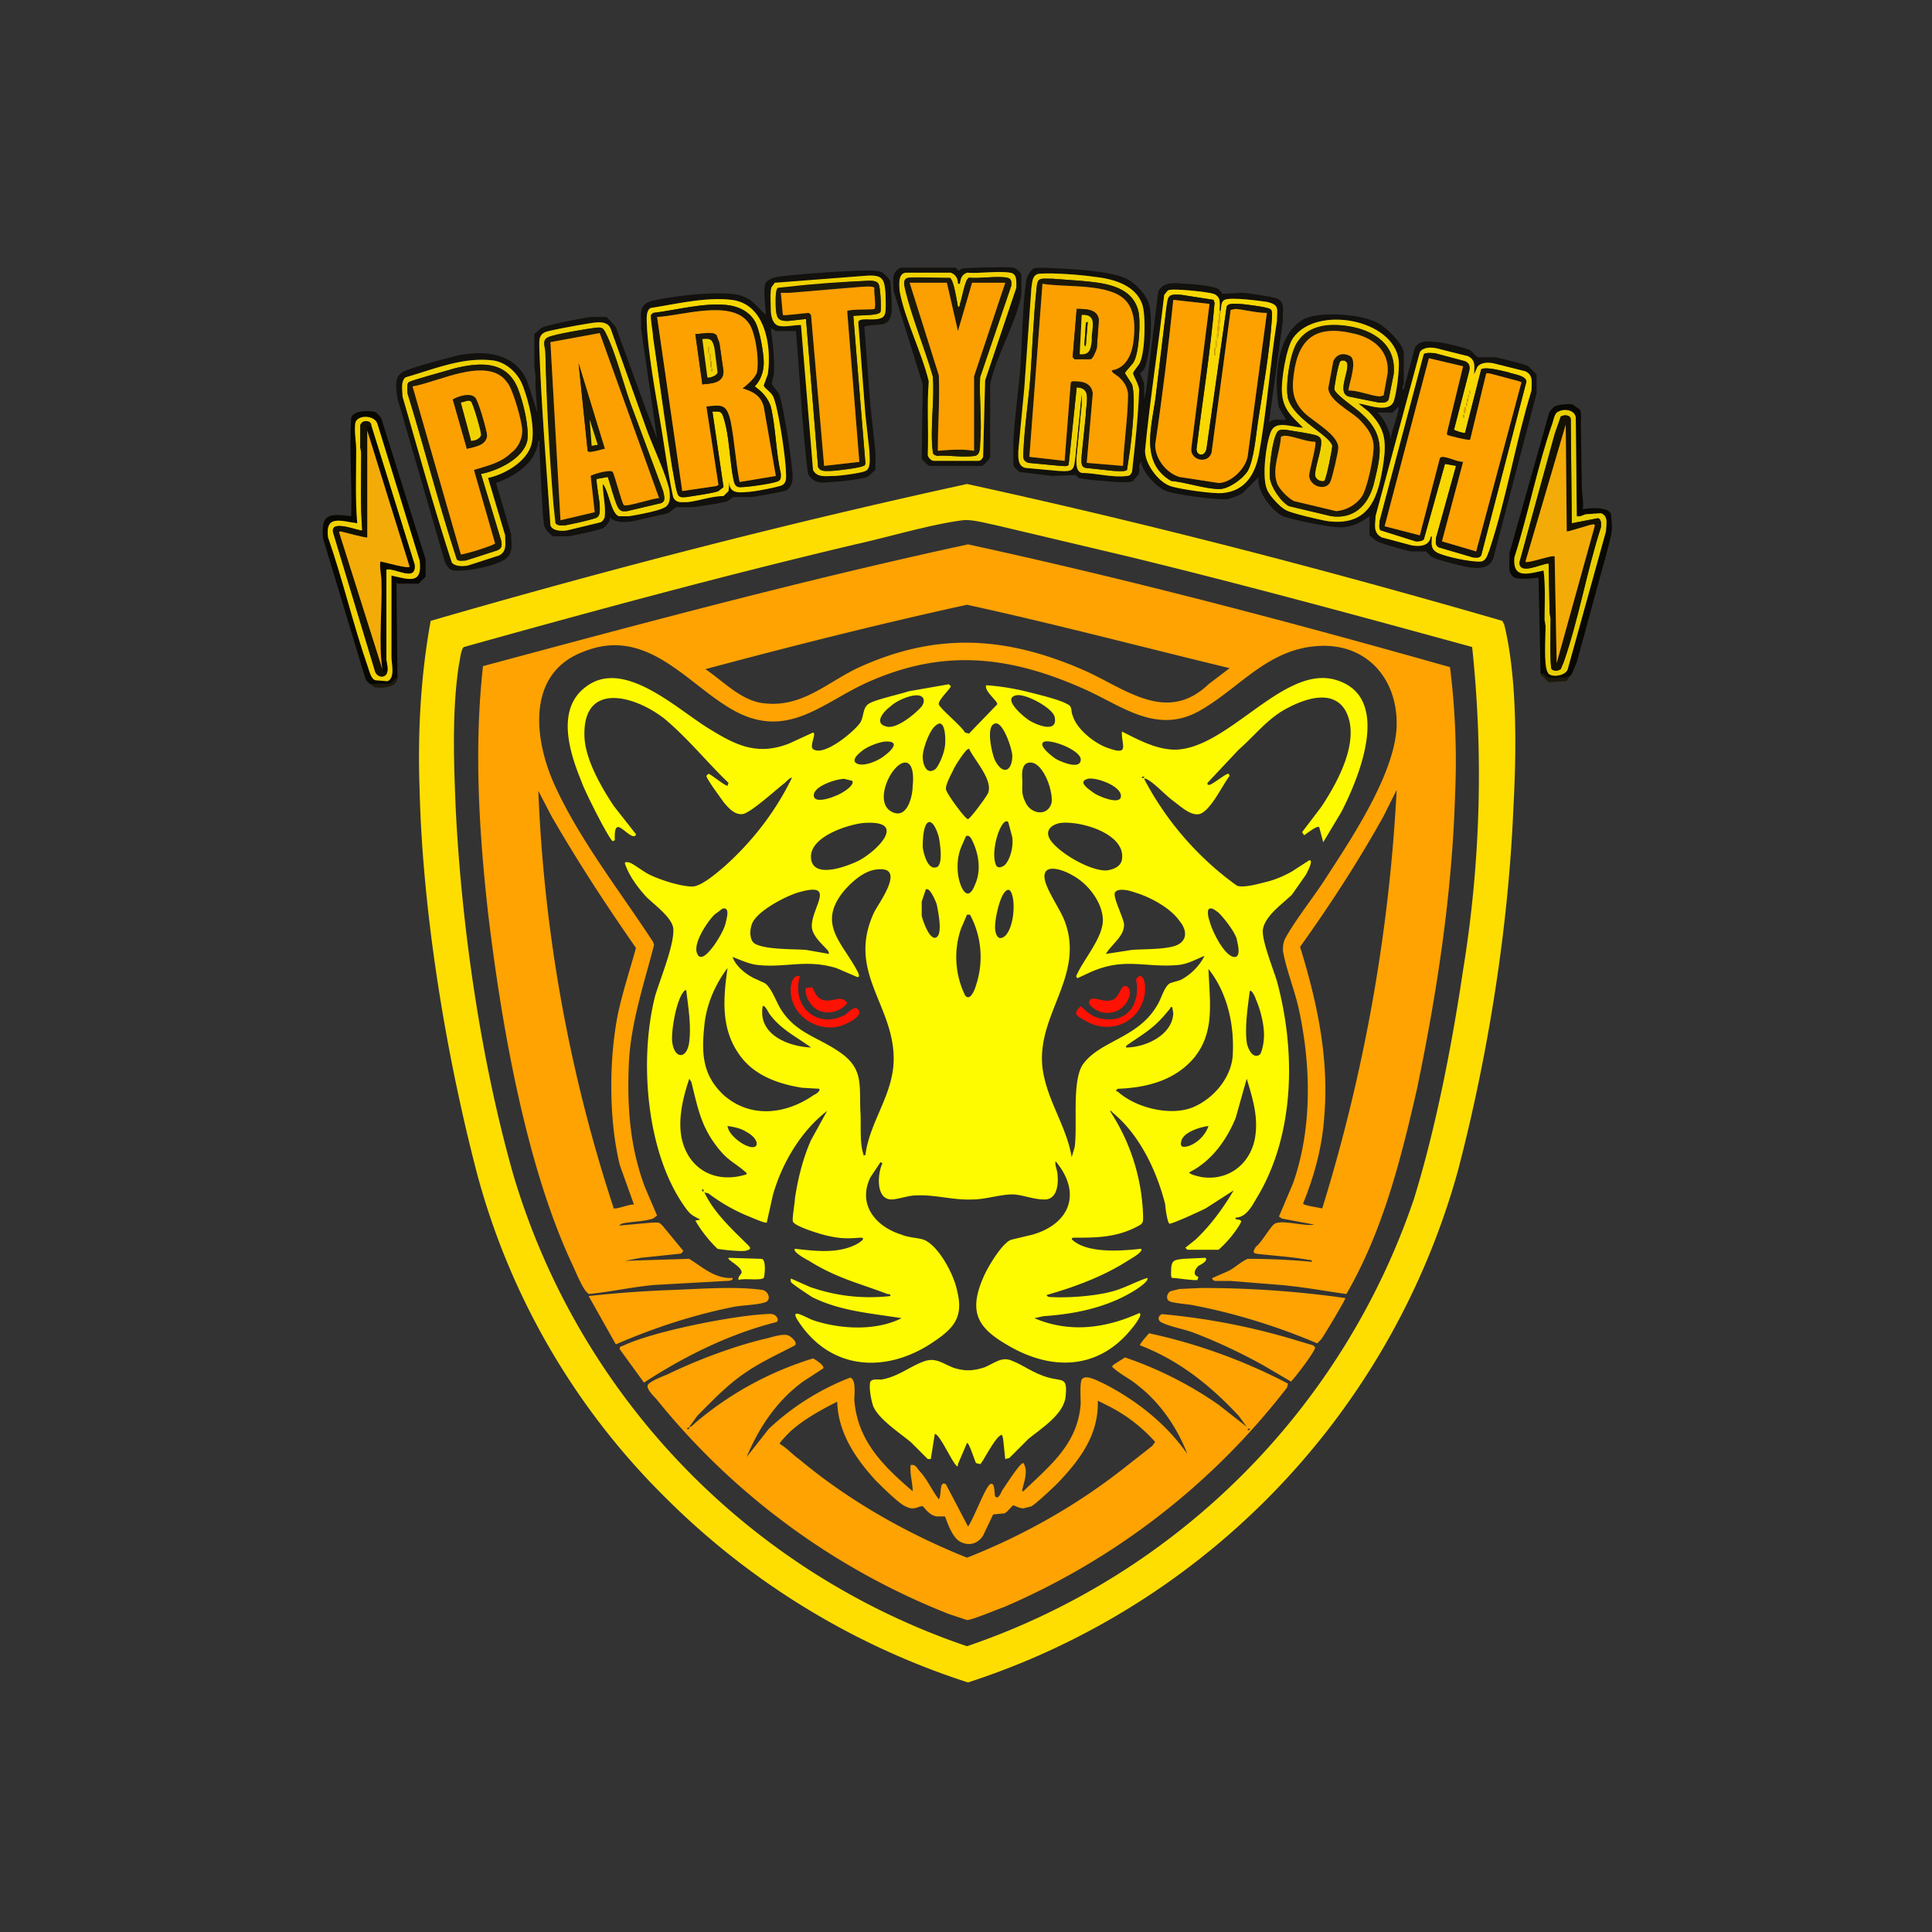 <svg id="Laag_1" data-name="Laag 1" xmlns="http://www.w3.org/2000/svg" viewBox="0 0 1920 1920"><rect x="0" y="0" width="1920" height="1920" fill="#333333" stroke="none"/><defs><style>.cls-1{fill:#fea301}.cls-1,.cls-10,.cls-11,.cls-12,.cls-14,.cls-16,.cls-2,.cls-3,.cls-4,.cls-5,.cls-6,.cls-7,.cls-8,.cls-9{stroke-width:0}.cls-2{fill:#fda100}.cls-3{fill:#080701}.cls-4{fill:#f3ac07}.cls-5{fill:#fe1203}.cls-6{fill:#16140b}.cls-7{fill:#1c190b}.cls-8{fill:#f1d201}.cls-9{fill:#f8d800}.cls-10{fill:#12110d}.cls-11{fill:#e8ce00}.cls-12{fill:#fba000}.cls-14{fill:#fefb00}.cls-16{fill:#fca000}</style></defs><path d="M661 1488a711 711 0 0 1-187-322c-31-119-54-259-57-381-2-57 1-113 11-168 176-51 354-97 533-136 179 39 356 85 532 136l2 4c13 54 12 126 9 182-5 119-25 245-55 360a743 743 0 0 1-487 509 751 751 0 0 1-301-184Zm296-971c-32 4-75 17-107 24-131 31-260 66-389 102-3 2-4 14-5 18-7 46-5 98-3 145 6 117 25 248 57 361a707 707 0 0 0 451 469 711 711 0 0 0 444-444c22-71 38-154 49-228a1205 1205 0 0 0 9-321c-113-31-227-62-342-90l-131-31c-10-2-24-6-33-5Z" style="fill:#fede01;stroke-width:0"/><path class="cls-10" d="m1137 397 2-9 12-98c4-10 17-9 25-8 8 0 26 2 32 4 4 1 6 5 7 6l19-1c5 0 32 4 36 6 8 5 4 13 5 21l-14 102c5-5 11-2 17-3l-7-12c-5-26-3-73 25-88 17-8 59-5 75 5 7 4 24 20 24 29v31s-3 5 0 5l11-41c4-8 14-7 22-6 6 0 29 6 33 8 3 2 5 6 8 7h17c5 1 30 7 33 9l8 8v19l-43 164c-4 10-13 10-23 9-6-1-31-7-37-10-3-1-5-5-7-6h-15c-5-1-31-8-35-11l-6-5v-19c-8 6-16 10-26 11s-49-7-60-11c-11-5-27-26-24-39l-15 15c-3 3-12 6-16 7-10 1-50-4-61-8-9-3-25-20-25-30l-2 5c0 3 1 6-1 9l-5 6c-3 2-14 1-18 1-9-1-28-2-36-4l-3-3-23 1-33-4c-2-2-5-4-6-7v-21c1-24 5-51 7-76 2-28 2-60 6-87 1-4 4-9 7-11s25 0 30 0c16 1 53 3 66 12 9 6 19 17 20 29 2 15 0 46-6 59l-4 4 4 10v16Zm-68 55h1c0 5-2 16 5 18 14 0 31 5 45 3 3 0 4-2 5-4 3-27 6-54 7-80 1-5-6-16-6-18s6-8 7-11c5-11 6-47 2-58-7-19-29-25-48-27-14-2-40-4-54-3-7 1-7 7-8 14l-7 99-6 63c0 6-1 15 7 17l33 3c16 1 15-1 17-16Zm144-143h-1c0-6 2-14-6-17-6-2-36-5-43-4-3 0-4 3-6 5-6 52-14 103-19 154-1 13 13 32 25 36 8 3 43 8 52 7 22-2 32-18 36-38 8-44 11-89 18-133 0-12 3-16-10-19-7-1-36-5-42-2-4 2-3 7-4 11Zm137 92c9 1 30 10 35-2 3-8 6-33 5-41-5-41-82-55-105-22-7 10-12 43-11 54 1 17 10 24 21 35-10 0-27-9-32 4s-9 45-4 57c2 6 13 18 19 21 5 3 35 10 42 11 42 5 50-25 55-59 3-22 1-34-15-50l-10-8Zm115-29c0-7 2-14-6-18l-32-8c-5-1-13-1-16 4l-44 163c0 8-3 16 6 21l30 8c6 1 14 1 17-4 2-2 1-5 3-5 0 6-2 12 5 16s35 10 44 9c5-1 6-6 8-11 17-51 26-107 42-159 0-7 2-15-6-19l-32-8c-5-1-13-1-16 4l-3 7Zm-81 38h-15c7 7 12 17 13 27 1-10 7-22 8-32v-1l-6 6Zm-613-81-5-3c2 15 4 31 3 46l-2 9c0 2 5 7 7 10 4 9 12 61 13 74 1 8 2 17-5 22-4 2-29 6-35 7h-18l-6 4c-5 2-27 5-34 6h-17l-8 6-35 8c-7 1-18 2-23-4 1 4-4 9-7 11-4 2-28 7-34 8h-15c-3-1-8-7-9-10-2-10-2-26-3-37l-2-44c0-2 1-4-1-4-2 22-23 35-42 42l15 51c0 10 3 20-8 26s-36 11-48 10c-5 0-8-4-10-9l-47-162c-1-10-4-21 5-26 5-4 48-15 56-17 27-5 56-2 68 26l10 31-2-29c1-7-1-14-1-20v-29l7-6c4-3 42-10 49-11h16l9 10 30 82 11 29-16-110c1-12-4-23 11-27 21-5 65-10 86-6 6 2 11 4 15 8l12 12c0-7-3-26 0-32 3-4 8-5 12-6 25-3 56-5 80-6 6 0 20-1 24 2 2 1 7 6 8 9l1 17c0 9 2 22-8 25-3 1-19 1-19 3l6 78 5 46v18l-8 7c-5 2-29 5-36 5-9 1-17 2-23-8-6-47-8-95-12-142h-21Zm25-6 12 144c4 8 13 6 20 6 6 0 29-3 32-5 6-2 4-14 4-20l-4-36-7-91c0-2 0-2 2-3 5-2 21 2 24-5 2-3 1-17 1-21-1-15-3-19-19-18l-91 8-3 3c-2 3-1 18-1 22 0 5 1 16 9 17s14-1 21-1Zm-71 155c-1 11 7 12 16 11 7 0 27-4 34-6 8-2 6-10 6-16a504 504 0 0 0-14-75c-2-3-8-7-8-9l4-11c4-27-2-70-36-74-26-3-54 4-80 8-6 2-4 15-4 20 2 31 9 68 14 98 4 24 7 47 12 70 3 6 7 5 14 5 11-1 24-6 36-6l5-5 1-10Zm-126 3c6 6 8 29 16 32h10c7-1 28-5 34-8 8-3 7-12 6-19-4-17-17-44-23-61l-35-98c-3-8-12-7-19-6s-41 7-46 9c-7 3-6 9-6 16 2 58 7 117 11 176 2 6 12 6 17 5l33-8c2-1 4-4 4-6 1-11-2-22-2-32Zm-114-6c18-4 42-18 44-38 2-16-4-40-10-55-5-12-17-23-31-24-29-3-57 9-85 17-5 4-3 13-3 19 16 55 31 110 49 165 3 4 11 4 16 3l31-10c8-4 6-12 6-20l-17-57Z"/><path class="cls-3" d="m1532 671-1-2-2-95c-5 1-19 2-24 0-8-5-4-15-5-24l39-138c0-2 4-7 6-8 3-2 15-3 18-2l7 5c2 3 1 11 1 14l1 63c0 7 2 15 1 22 6-1 25-3 28 5l1 12c0 8-4 21-6 29l-29 106-5 12-2 2-1 1c-5 1-17 2-21 0-1 0-6-7-6-2Zm35-158-1-98c-1-8-12-9-17-6-4 1-5 8-6 11-15 43-24 90-38 134-2 22 14 16 29 13 2 16 1 32 1 49l1 6c0 10-2 39 2 46 2 6 18 4 20-3l38-137c0-6 3-15-5-18l-14 1c-4 0-6 3-10 2ZM368 680c-2-2-4-3-5-6l-42-139c-2-24 5-25 28-22 1-33-2-65 0-98 3-7 15-7 22-6 3 0 6 4 8 7l44 140v17l-7 7h-21s-1-2-1 0l1 94c-3 0-5 5-8 6h-19Zm21-108c18 4 31 9 28-15l-42-136c-3-9-21-9-22 0s1 18 1 26c0 25-1 49 1 73-16-2-32-9-29 14 15 43 25 87 40 130 1 3 3 11 7 12l12 1c8-3 4-18 4-24v-81Z"/><path class="cls-10" d="M895 266h53c2-1 4 3 5 3l3-2c2-1 46-2 51-1 2 0 7 4 8 7v20c-5 28-25 60-31 89v72c-1 3-5 7-8 9h-52c-3-1-6-5-8-7l1-74-29-93c0-9-3-18 7-23Zm57 16c0-5-2-9-7-11h-45c-8 1-7 13-6 18 5 28 22 61 29 90-2 24 0 48-1 73 0 2 3 5 6 6h44c3 0 4-2 5-4l2-76 31-92c0-6 1-14-6-15-13-2-30 1-43 0-5 2-6 5-7 10 0 1 1 1-2 1Z"/><path class="cls-7" d="M1559 673c-1 1 0 3-3 4l-17 1-7-7c0-5 5 2 6 2 4 2 16 1 21 0Zm-1191 7h19c3-1 5-6 8-6-1 10-16 10-23 9l-4-3Zm1192-8 2-2-2 2Z"/><path class="cls-9" d="m1465 372 3-7c3-5 11-5 16-4l32 8c8 4 6 11 6 19-16 52-25 108-42 159-2 5-3 10-8 11-9 1-37-5-44-9s-5-10-5-16c-2 0-1 3-3 5-3 5-11 5-17 4l-30-8c-9-5-6-13-6-21l44-163c3-5 11-5 16-4l32 8c8 4 6 11 6 18Zm-9 58c-1 1-10-2-11-3l15-58c1-4 0-8-4-10l-30-8c-2 0-9-1-11 1l-44 166c0 3-1 7 1 9l35 11c3 0 6 0 8-2l21-75 11 2-20 72c0 4-1 7 3 9l34 10c3 0 6 1 8-2l45-173c-1-6-13-7-18-9-5-1-22-6-27-3l-16 63Zm5-39c0-4-1-4-1 0h1Zm-1 4c0-4-1-4-1 0h1Zm-1 4c0-4-1-4-1 0h1Zm-1 4c0-4-1-4-1 0h1Zm-2 8 1-7c-2 0-3 7-1 7Zm-1 4c0-4-1-4-1 0h1Zm-243-106c0 2-4 28-2 28 2-9 2-19 3-28 1-4 0-9 4-11 6-3 35 1 42 2 13 3 10 7 10 19-7 44-10 89-18 133-4 20-14 36-36 38-9 1-44-4-52-7-12-4-26-23-25-36 5-51 13-102 19-154 2-2 3-5 6-5 7-1 37 2 43 4 8 3 6 10 6 17Zm-22 141-1-3c6-49 14-98 18-146l-1-3-32-5c-14-1-13 1-15 14l-10 83c-3 30-18 69 15 88 14 1 33 8 48 8 9 0 23-10 28-18 6-11 8-34 10-48 5-32 12-72 14-104 0-2 1-8-2-9-3-2-27-5-31-5s-11-1-12 3l-20 141c-1 5-5 8-9 4Zm19-105v-7h-1v7h1Zm-1 8v-7h-1v7h1Z"/><path class="cls-8" d="m1350 401 10 8c16 16 18 28 15 50-5 34-13 64-55 59-7-1-37-8-42-11-6-3-17-15-19-21-5-12-1-45 4-57s22-4 32-4c-11-11-20-18-21-35-1-11 4-44 11-54 23-33 100-19 105 22 1 8-2 33-5 41-5 12-26 3-35 2Zm-34 77c-3 1-8-1-9-5-1-6 6-24 6-33 0-3 0-5-4-7-5-2-26-5-32-6-5 0-7 0-9 5-4 9-7 34-6 43s11 24 19 28l42 10c22 3 36-10 42-31 7-29 13-49-12-71-5-5-25-18-27-24 0-3 4-26 6-28 3-2 7 0 7 3 1 9-10 28 1 32l30 6c3 0 8 1 10-3l5-25c3-29-19-44-46-48-18-2-38-1-49 15-8 10-13 45-10 57 6 21 41 36 44 47 0 3-6 34-8 35Zm-246-26 5-51v-9l-6 60c-2 15-1 17-17 16l-33-3c-8-2-7-11-7-17l6-63 7-99c1-7 1-13 8-14 14-1 40 1 54 3 19 2 41 8 48 27 4 11 3 47-2 58-1 3-7 9-7 11s7 13 6 18c-1 26-4 53-7 80-1 2-2 4-5 4-14 2-31-3-45-3-7-2-5-13-5-18Zm0-67c5 0 9 2 10 7 1 6-1 15-1 21l-4 39c0 4-2 12 4 13l28 3c3 0 11 1 13-1l3-20c2-15 6-52 2-65l-7-11c0-2 8-9 9-12 5-9 7-41 4-51-7-25-36-27-58-29l-27-2c-13 0-15-2-16 11-3 28-4 58-6 86-2 25-6 51-7 76 0 4-1 8 5 10l32 3c3 0 6 1 8-1l8-77Z"/><path class="cls-7" d="M1070 452h-1l6-60v9l-5 51Z"/><path class="cls-4" d="M1213 309c-1 9-1 19-3 28-2 0 2-26 2-28h1Z"/><path class="cls-9" d="m725 478-1 10-5 5c-12 0-25 5-36 6-7 0-11 1-14-5-5-23-8-46-12-70-5-30-12-67-14-98 0-5-2-18 4-20 26-4 54-11 80-8 34 4 40 47 36 74l-4 11c0 2 6 6 8 9 2 2 3 7 4 10 4 16 9 48 10 65 0 6 2 14-6 16-7 2-27 6-34 6-9 1-17 0-16-11Zm-17-69c7 0 9-1 11 6 6 18 6 43 10 62 1 3 1 6 5 7s32-4 37-5 5-3 5-8c-5-22-5-46-10-67-3-9-9-15-16-20 6-6 9-15 9-24s-4-33-9-41c-6-10-17-15-29-16-23-2-48 5-72 8l-2 2a3637 3637 0 0 0 21 152c1 4 4 24 6 27s5 2 8 2c6-1 28-4 32-6l5-4-11-75Z"/><path class="cls-8" d="M599 481c0 10 3 21 2 32 0 2-2 5-4 6l-33 8c-5 1-15 1-17-5-4-59-9-118-11-176 0-7-1-13 6-16 5-2 39-8 46-9s16-2 19 6l35 98c6 17 19 44 23 61 1 7 2 16-6 19-6 3-27 7-34 8h-10c-8-3-10-26-16-32Zm5-7c4 9 6 22 10 30 3 5 5 4 9 4l34-8c5-2 3-7 2-12l-32-86c-8-22-15-51-25-71-3-6-5-6-12-5-8 1-38 6-45 9s-3 10-3 15a2500 2500 0 0 0 11 170c1 3 7 2 9 2l30-7c5-2 4-7 4-13 0-3-4-25-3-26l11-2Zm-119 1 17 57c0 8 2 16-6 20l-31 10c-5 1-13 1-16-3-18-55-33-110-49-165 0-6-2-15 3-19 28-8 56-20 85-17 14 1 26 12 31 24 6 15 12 39 10 55-2 20-26 34-44 38Zm-7-4c16-3 42-15 46-33 2-14-4-38-9-51-11-29-38-27-63-21-6 2-44 12-46 14s-1 8-1 11c17 55 31 110 49 165 2 2 6 1 9 1l31-10c5-2 5-5 4-10l-20-66Zm318-148c-7 0-15 2-21 1-8-1-9-12-9-17 0-4-1-19 1-22l3-4 91-7c16-1 18 3 19 18 0 4 1 18-1 21-3 7-19 3-24 5-2 1-2 1-2 3l7 91 4 36c0 6 2 18-4 20-3 2-26 5-31 5-8 0-17 2-21-6l-12-144Zm52-9c5-1 25 0 27-4 1-3 0-25-2-28s-6-3-10-3a1300 1300 0 0 0-90 8c-3 1-2 17-2 20 1 9 2 12 12 12l18-2 12 147c2 5 8 4 12 4 5 0 30-3 33-5 1 0 2-1 2-3l-12-146Z"/><path class="cls-11" d="M1567 513c4 1 7-2 10-2l14-1c8 3 5 12 5 18l-38 137c-2 7-18 9-20 3-4-7-2-36-2-46l-1-6c0-17 1-33-1-49-15 3-31 9-29-13 14-44 23-91 38-134 1-3 2-10 6-11 5-3 16-2 17 6l1 98Zm-5 7-1-103c0-5-7-5-10-3l-5 17c-13 42-24 85-36 128 0 13 22 1 29 1l1 49 1 6c0 7-1 47 1 50 2 2 6 2 9 0l3-7c15-43 23-91 37-134 0-2 1-8-3-9l-26 5Z"/><path class="cls-8" d="M389 572v81c0 6 4 21-4 24l-12-1c-4-1-6-9-7-12-15-43-25-87-40-130-3-23 13-16 29-14-2-24-1-48-1-73 0-8-2-17-1-26s19-9 22 0l42 136c3 24-10 19-28 15Zm-20-149c0-6-10-6-11 0v21l1 6c0 26-1 52 1 77-1 2-32-12-29 2l42 139c3 6 11 6 12-1l-1-11v-90c9-2 30 13 28-5l-43-138Zm583-141c3 0 2 0 2-1 1-5 2-8 7-10 13 1 30-2 43 0 7 1 6 9 6 15l-31 92-2 76c-1 2-2 4-5 4h-44c-3 0-6-4-6-6 1-25-1-49 1-73-7-29-24-62-29-90 0-5-2-17 6-18h45c5 2 7 6 7 11Zm0 23c-1-5-4-27-8-28-2-1-37-2-41-1-7 1-4 9-2 14 6 28 18 56 26 84 2 23-3 52 0 75 0 2 1 3 4 4 11-1 26 2 38 0 5-1 5-8 5-12 2-22-1-45 0-66l31-91c0-3 1-7-4-8-10-2-27 1-38 0-4 1-7 21-9 26 0 1 0 3-2 3Z"/><path class="cls-14" d="m1180 1242-2-2 10-8c15-14 28-32 38-49l-28 18c-4 2-34 16-36 15-2-2-4-16-4-19-8-32-25-69-52-91-1-1-1-2-3-2a200 200 0 0 1 33 105c0 6 0 7-6 10-21 11-41 11-62 11-8 0 3 6 5 7 17 8 43 6 61 4 3 3-12 11-15 13-24 15-51 25-79 33 1 2 3 2 4 2 18 1 43-1 59-5 13-3 25-10 37-14 3 3-13 13-15 14-27 16-58 22-88 24l-9 2c35 15 71 10 104-5 5 0-6 14-7 15-31 39-75 43-118 20-33-18-46-33-30-70 4-10 19-35 28-38l21-5c38-11 49-42 23-73-1 4 2 9 2 14 1 10-1 25-14 24-10 0-22-5-31-5-12 0-27 5-39 5-20 1-37-5-57-4-7 0-18 4-24 4-16 0-14-26-9-36l-2-1-10 15c-13 27 5 49 31 57 7 3 16 3 22 5 15 6 30 35 33 50 7 27-3 38-24 52-46 31-101 28-133-20-11-16 6-5 14-2 27 9 62 11 88-2-31-5-61-7-89-21-3-2-20-13-21-15 0-1-1-4 1-3l18 8c26 9 52 12 80 9 0-2-2-2-3-2-29-11-51-16-78-33-2-1-17-9-14-12 18 2 40 5 58-3 3-1 15-8 7-8-13 1-20 1-33-2-5-1-32-9-34-14-1-3 2-19 2-23 3-20 8-40 16-58l16-29c-26 20-45 52-54 84l-6 27c-2 1-17-6-20-7-14-6-26-13-38-22l-4-1c10 21 28 37 44 53 3 3 1 4-3 5s-24-1-28-2a130 130 0 0 1-22-28l5-1c-8-4-10-5-15-12-39-54-46-147-30-210 5-17 20-53 18-68-2-11-19-23-27-31-9-10-17-21-21-33 0-2 3-1 4-1 4 1 14 9 20 12 10 5 31 12 43 12 9 0 25-14 32-20 28-25 51-55 67-88-1-1-6 4-7 5-8 6-34 30-42 31s-14-6-19-12c-2-3-17-23-17-26l2-2c2 0 15 11 19 12l1-3c-21-20-41-45-64-64-31-24-83-37-79 21 2 22 17 48 29 66l22 28c0 2-2 2-3 2-9-3-19-21-18 4l-2 1c-4-2-29-52-31-59-12-29-26-73 5-95 38-28 91 24 123 43 26 16 47 26 78 14l24-11c4 1-5 15 1 17 11 6 40-18 46-27 4-7 2-15 9-19s30-9 39-12l40-7 2 2c-1 3-13 14-12 18s23 22 26 28l4 1 28-29c1-3-13-13-11-19 16 1 32 4 47 8 8 2 28 7 34 11 5 2 3 7 5 11 4 14 23 29 37 33 20 7 11-5 12-17 16 8 34 18 53 18 52-1 106-82 157-70 60 15 26 97 8 132l-18 30-4-15c-2-2-13 7-15 8l-2-3 19-25c16-24 40-67 24-96-13-22-42-11-60-1s-31 27-46 40l-31 33c0 2 0 2 2 2 4-1 17-12 19-11l1 2c-7 9-19 35-30 38-9 2-19-8-26-13-8-6-17-16-25-21-1 0-2-2-4-1a305 305 0 0 0 92 106c6 3 23-2 31-4s17-6 24-10l17-11c5-1-2 12-3 14l-14 20c-9 9-27 21-29 35-1 11 10 38 14 51 19 70 18 154-21 217-4 7-10 18-20 18-1 3 3 1 5 3 1 1 0 2-1 4a111 111 0 0 1-21 25h-31ZM911 691c-8 0-21 6-26 11-7 5-17 17-4 20 10 3 29-13 35-20 4-6 2-11-5-11Zm99 0c-15 3 8 22 13 25 8 5 29 13 25-4-3-9-29-23-38-21Zm-80 73c4-5 8-15 9-22 1-5 1-30-9-21-6 4-13 23-13 31s4 19 13 12Zm59-45c-10 2-3 31 0 37 8 15 17 10 17-5 0-6-9-34-17-32Zm-110 18c-7 1-17 5-22 9-4 3-12 10-5 13s21-3 27-8c8-6 16-15 0-14Zm159 0c-8 3 8 15 11 17 5 3 26 12 25 0-2-9-28-19-36-17Zm-75 7-2 1c-4 4-12 16-14 21-2 4-7 13-7 18 0 4 20 31 22 30 2 0 19-23 20-26 5-13-14-33-19-44Zm-65 14c-13 3-29 38-13 48s22-14 22-25c1-8 1-25-9-23Zm124 0c-8 2-6 14-6 19 0 8-1 12 3 20 5 12 22 15 26 1 2-12-9-43-23-40Zm115 14c-1-1-3 1-2 1 1 1 3-1 2-1Zm-290 4-8-2c-8 0-33 8-30 18 2 6 17 1 21-1 4-1 20-10 17-15Zm234-2c-11 3 2 11 6 14s27 13 27 3-25-19-33-17Zm-79 43c-4-4-9 8-10 11-3 8-6 24-2 32 2 4 8 1 10-2 5-7 7-18 6-26l-4-15Zm-79 0c-6 2-6 21-6 25 1 7 5 22 13 20 8-1 4-25 3-30-1-4-5-16-10-15Zm-66 1c-16 2-53 14-51 35s36 8 48 2c20-11 48-41 3-37Zm196 0c-9 2-15 8-9 17 9 13 40 31 56 30 7-1 14-4 15-11 4-26-43-39-62-36Zm-93 13-4 9c-4 9-5 18-4 28 1 11 9 32 17 11 6-13 4-29-2-42-1-2-3-8-7-6Zm-100 317c4-32 26-58 28-91 3-57-48-90-19-151 6-11 31-45 3-42-13 1-25 12-33 21-28 34-1 52 14 82 0 1 2 4-1 4l-21-9c-30-9-50 0-78-3-9-1-17-5-25-8 3 9 13 17 21 21l11 5c7 5 11 18 16 26 15 24 38 28 59 43 23 16 19 32 20 58 1 12-1 31 3 43 0 1-1 1 2 1Zm337-198c-8 3-16 8-26 9-33 3-53-8-87 7l-13 6c-1 0-2-2-1-3 7-16 27-38 26-56-1-17-15-35-30-43-8-5-29-13-28 2 1 12 17 33 21 46 18 53-29 91-23 143 4 32 24 58 29 89l3-10c3-22-3-65 8-82 17-24 55-26 74-59 4-6 7-19 13-22l10-3c10-5 19-14 24-24Zm-373-2-1-3c-5-6-14-13-16-22-3-19 27-48-14-36-13 4-42 19-46 32-2 6-2 14 2 18 9 7 40 6 52 7l23 4Zm96-64-4 12v14c1 5 7 22 13 22 9-1 3-27 2-33-1-3-7-18-11-15Zm79 46c8-8 10-30 7-40-1-4-3-8-7-4-6 6-11 30-10 38 1 7 4 11 10 6Zm100 18 26-4c11-1 38 0 47-6s6-16 0-23c-9-13-30-24-44-28-5-2-17-5-20 0-2 5 8 24 9 31 1 12-12 20-18 30Zm-381-45-8 6c-7 7-22 29-17 39 4 9 14-5 17-9 4-6 9-14 11-21 1-5 5-17-3-15Zm484 0c-3 1-1 10 0 12 2 9 14 34 24 36 8 1 4-13 3-18-2-7-12-20-18-26-3-2-6-5-9-4Zm-238 6h-3l-6 14a87 87 0 0 0 4 66c5 7 10-6 11-10a89 89 0 0 0-6-70Zm-241 53c-12 16-21 36-23 57-3 28-2 50 20 70 27 23 62 18 89-1 1 0 7-4 5-6l-17-1c-25-4-49-13-63-34-18-26-15-56-11-85Zm478 1c1 32 7 63-15 89-19 22-47 29-75 30-3 2-2 2 0 3 18 16 51 24 73 16 21-8 39-29 41-51 2-31-5-63-24-87Zm-519 21c-2 0-2 1-3 2-7 9-12 38-11 49 2 18 15 18 17 0 2-16-1-34-3-51Zm570 64c2-2 4-12 4-16 1-11-3-28-8-39 0-1-4-10-6-8-2 16-5 35-3 51 1 6 6 17 13 12Zm-446-7c-15-11-30-18-41-33-1-1-5-10-7-8-5 28 25 40 48 41Zm359-40c-2-1-2 1-2 1-15 19-23 23-42 36-1 1-2 1-2 3 19 0 46-12 47-34l-1-6Zm-423 166c0-2-1-2-2-3-8-7-15-10-23-19-20-23-23-42-30-70l-2-3c-6 18-11 38-8 57 6 33 34 48 65 38Zm440-2c-1 2 12 5 14 5 25 3 46-13 51-38 4-21-2-40-8-60l-11 39c-9 22-24 43-46 54Zm-459-46c1 7 8 13 14 17 18 11 20-3 5-11-6-4-13-5-19-6Zm478 0c-8 1-25 6-27 15-2 7 3 6 7 5 9-3 17-11 20-20Zm-502 65c1-1-1-3-1-2-1 1 1 3 1 2Z"/><path class="cls-1" d="m1205 1270 16-7c6-3 12-9 19-12 21 0 43 1 64 3 0-2-3-2-4-2-16-3-34-4-51-6-5-1-3-3-1-7 5-3 15-21 19-23 8-4 29 3 39 1l-32-6-3-2 14-33c19-54 18-116 6-172-4-19-13-41-16-59 0-5 0-7 2-12 11-20 29-42 41-61 26-40 70-106 70-153s-32-80-78-77c-51 3-79 43-119 65-42 23-77-6-113-22-76-34-143-41-220-5-42 20-76 54-127 27-47-25-87-86-152-59-57 22-48 89-27 134 25 54 65 105 97 154l1 3c-10 39-23 77-25 117-2 44 1 84 16 124l12 28-4 3c-9 3-22 3-31 5l-3 2 33-3c7 0 7-1 12 5l19 23c-1 2-2 3-4 3l-38 4-16 3 64-2c14 9 26 20 43 19 1 3-5 3-7 3l-71 4c-22 2-44 7-65 9l-2-2c-5-5-12-23-15-29-46-99-70-239-83-348-9-81-14-164-5-245 160-43 320-86 482-121 161 35 320 77 479 122a755 755 0 0 1 5 128c-3 98-18 196-38 292-16 70-34 141-70 203-21-3-43-7-65-9l-50-4h-15c-2 0-4-2-3-3Zm17-606c-87-21-174-44-261-63-87 19-174 41-260 64 18 12 36 32 59 34 37 4 61-20 92-35 78-36 147-32 225 2 41 18 82 54 124 14l21-16Zm92 537a1705 1705 0 0 0 74-416l-13 26c-25 45-53 88-83 130 17 55 29 111 24 169-2 30-10 59-21 86 0 2 16 4 19 5Zm-684-4-14-39c-11-45-11-104-2-150 5-23 12-44 18-66-30-43-58-86-84-131l-13-25a1519 1519 0 0 0 75 415c6 0 14-4 20-4Zm650 178-1 4a708 708 0 0 1-281 218c-6 2-32 13-37 13l-18-6a705 705 0 0 1-291-214c-3-3-12-12-7-15 3-3 13-7 18-9 29-14 63-27 95-35 6-1 19-6 25-4 3 1 10 7 7 10-17 9-33 16-49 27-18 12-33 28-48 43l-8 11c1 1 5-3 6-4a329 329 0 0 1 117-64c2 1 12 7 10 10l-20 13c-26 19-44 46-56 75l22-28a250 250 0 0 1 81-51c6 2 4 17 4 22 3 41 29 66 58 91 0-9-3-17-2-26 4-1 6 2 8 5 8 8 13 20 20 29 3-4 0-19 7-15l22 42c5-6 17-39 22-42s4 10 5 12c3 4 6-4 7-6 3-4 18-28 21-27 5 7 1 18-1 26 0 1-1 2 1 2 27-26 54-47 57-87 0-5-1-20 1-24 4-6 17 2 22 4 33 17 62 40 83 70-10-26-27-51-49-68-8-7-18-11-26-19l2-2 11-7a372 372 0 0 1 93 47l28 22-8-11c-28-30-59-55-98-70-1-1 8-11 9-12a547 547 0 0 1 138 50Zm-505 60c7 4 12 10 19 15 49 41 107 74 167 98 56-22 109-52 156-89l28-22 3-4a156 156 0 0 0-47-36l-10-5c1 34-18 59-40 82-5 5-21 20-26 23l-8 2c-4 0-9-3-10-3s-6 7-9 8l-11 1-10 21c-5 8-14 11-23 6s-14-24-15-25h-8c-8-1-13-10-14-10-4-1-8 5-17 0-6-2-24-20-30-26-20-22-37-47-38-78-16 8-34 18-47 30-2 2-11 11-10 12Zm-90-16c-1-1-3 1-2 1 1 1 3-1 2-1Zm557 1c-1-1-3 1-2 1 1 1 3-1 2-1Z"/><path class="cls-14" d="m999 1450-2-19c0-1-1-6-2-5-7 3-19 29-21 29l-4-1c-1-1-7-21-9-20l-9 21c0 1 0 3-1 2-4-2-17-32-22-32l-4 25h-3l-17-17c-11-9-31-22-37-35-2-5-5-20-3-25 2-3 8-2 11-2 17-3 28-13 42-18 13-5 21 4 32 7s18 2 28-1c10-4 17-11 27-7 13 5 22 13 37 17 14 4 19-1 17 19-2 18-25 32-37 42l-19 19-4 1Z"/><path class="cls-1" d="m612 1336-27-48c27-3 55-5 82-6 28-1 64-4 91 0 5 1 9 9 3 12-8 3-24 3-33 5-40 8-79 21-116 37Zm581-56a1009 1009 0 0 1 144 10c0 2-21 37-24 41l-4 4c-40-17-82-30-124-38-5-1-20-2-23-4-4-2-2-9 2-10l8-2 21-1Zm-433 26c3 0 7-1 10 1 2 1 5 6 1 7-47 12-91 34-131 60l-24-33c-1-3 2-3 4-4 30-14 106-29 140-31Zm395 0a665 665 0 0 1 130 25l20 6 2 2c0 4-20 30-24 34l-29-17c-22-12-45-23-69-32-8-3-24-6-31-10-4-2-3-7 1-8Z"/><path class="cls-14" d="M734 1272c-1-3 2-5 3-7 1-6-15-13-13-15l32 1c6-1 4 17 3 19-4 3-19 0-25 2Zm457-3-1 3c-2 1-21-2-25-2-2 0-1-8-1-11 1-7 4-7 12-8l22-1c3 3-5 7-7 8-4 4-6 9 0 11Z"/><path class="cls-6" d="m1456 430 16-63c5-3 22 2 27 3 5 2 17 3 18 9l-45 173c-2 3-5 2-8 2l-34-10c-4-2-3-5-3-9l20-72-11-2-21 75c-2 2-5 2-8 2l-35-11c-2-2-1-6-1-9l44-166c2-2 9-1 11-1l30 8c5 2 5 6 4 10l-15 58c1 1 10 4 11 3Zm-2-66-34-8-44 167 35 9 20-77 2-1c6 0 15 5 21 5l-21 79 34 10 45-168-2-1-30-8h-3l-16 66c-1 1-22-4-23-5v-2l16-66Z"/><path class="cls-4" d="M1456 411c-2 0-1-7 1-7l-1 7Zm3-12h-1c0-4 1-4 1 0Zm1-4h-1c0-4 1-4 1 0Zm1-4h-1c0-4 1-4 1 0Zm-6 24h-1c0-4 1-4 1 0Zm3-12h-1c0-4 1-4 1 0Z"/><path class="cls-6" d="M1190 450c4 4 8 1 9-4l20-141c1-4 8-3 12-3s28 3 31 5c3 1 2 7 2 10-2 31-9 71-14 103-2 14-4 37-10 48-5 8-19 18-28 18-15 0-34-7-48-8-33-19-18-58-15-88l10-83c2-13 1-15 15-14l32 5 1 3c-4 48-12 97-18 146l1 3Zm12-148-36-4c-5 48-11 97-18 145 0 13 11 27 24 31l39 6c12 0 27-14 29-27l19-142c-10 0-21-3-31-4l-5 1-2 15-17 127c-4 12-22 7-20-5l18-143Z"/><path class="cls-4" d="M1207 346h1v7h-1zm1-8h1v7h-1z"/><path class="cls-7" d="M1316 478c2-1 8-32 8-35-3-11-38-26-44-47-3-12 2-47 10-57 11-16 31-18 49-15 27 4 49 19 46 48l-5 25c-2 4-7 3-10 3l-30-6c-11-4 0-23-1-32 0-3-4-5-7-3-2 2-6 25-6 28 2 6 22 19 27 24 25 22 19 42 12 71-6 21-20 34-42 31l-42-10c-8-4-18-19-19-28s2-34 6-43c2-5 4-5 9-5 6 1 27 4 32 6 4 2 4 4 4 7 0 9-7 27-6 33 1 4 6 6 9 5Zm24-90c10 0 21 5 31 6l4-1 4-22c2-23-15-36-36-40-40-9-55 10-58 48-1 12 3 22 11 31 9 9 34 22 34 34 0 5-6 31-8 35-4 9-20 5-21-6 0-5 8-32 6-34-10 0-22-6-31-6l-3 1c-1 15-9 31-4 46 2 6 11 15 17 18l42 10c10-1 20-6 25-14s13-43 12-53-8-18-15-25c-9-8-29-18-30-30l5-27c3-7 10-9 17-5 7 5-1 26-2 34Zm-270-3-8 77c-2 2-5 1-8 1l-32-3c-6-2-5-6-5-10 1-25 5-51 7-75 2-29 3-59 6-87 1-13 3-11 16-11l27 2c22 2 51 4 58 29 3 10 1 42-4 51-1 3-9 10-9 12l7 11c4 13 0 50-2 65l-3 20c-2 2-10 1-13 1l-28-3c-6-1-4-9-4-13l4-39c0-6 2-15 1-21-1-5-5-7-10-7Zm35-17c13-2 19-14 21-26 2-13 3-32-7-43-16-18-60-13-83-17l-13 172 35 4 6-76c0-4 4-3 6-3 8 1 15 3 16 12l-6 69 36 3c1-24 5-48 5-72-1-7-4-12-10-17-1-1-7-4-6-6Z"/><path class="cls-6" d="m708 409 11 75-5 4c-4 2-26 5-32 6-3 0-6 1-8-2-2-2-5-23-6-28l-19-129c0-5-3-19-2-22l2-2c24-3 49-10 72-8 12 1 23 6 29 16 5 8 9 32 9 42 0 8-3 17-9 23 7 5 13 11 16 20 5 21 5 45 10 67 0 5 0 6-5 8s-33 6-37 5-4-4-5-7c-4-19-4-44-10-62-2-7-4-6-11-6Zm63 64-12-69c-3-11-11-15-21-18 5-4 11-9 13-15 4-11 0-41-7-50-17-24-67-7-91-6l25 173 34-5 2-1-12-78c16-2 20-2 24 14 4 20 5 41 9 61l36-6Z"/><path class="cls-7" d="m604 474-11 2c-1 1 3 23 3 26 0 6 1 11-5 13-4 2-23 6-29 7-2 0-8 1-10-2l-2-19c-4-49-7-101-8-151 0-5-4-12 3-15s37-8 45-9 9-1 12 5c10 20 17 49 25 71l32 86c1 5 3 10-2 12l-34 8c-4 0-6 1-9-4-4-8-7-21-10-30Zm-8-143-49 9 10 177 34-8-4-36c0-1 19-7 22-4 2 4 9 31 11 33 3 2 29-7 35-7l-59-164ZM478 471l20 66c1 5 1 8-4 10l-31 10c-3 0-7 1-9-1-18-55-32-110-49-165 0-3-1-9 1-11s40-12 46-14c25-6 52-8 63 21 5 13 11 37 9 51-4 18-30 30-46 33Zm30-21c7-5 11-13 11-22s-9-41-15-48c-19-27-69 0-94 4l48 167c4 0 33-9 34-11l-21-73c13-4 27-7 37-17Zm340-136 12 146c0 2-1 3-2 3-3 2-28 5-32 5-5 0-11 1-13-4l-12-147-18 2c-10 0-11-3-12-12 0-3-1-19 2-21l10-1c25-3 55-5 80-6 4 0 8 0 10 3s3 25 2 28c-2 4-22 3-27 4Zm6 145-12-148v-2c4-2 25-1 27-2 2-2-1-18 0-21-2-2-10-1-12-1-24 1-48 4-71 6h-10l2 22c1 1 22-2 26-2l2 2 13 150 35-4Z"/><path d="m1562 520 26-5c4 1 3 7 3 9-14 43-22 91-37 134l-3 7c-3 2-7 2-9 0-2-3-1-43-1-50l-1-6-1-49c-7 0-29 12-29-1l35-128 6-17c3-2 10-2 10 3l1 103Zm-6-98-40 136c0 3 27-7 29-5l2 106 38-136-1-2c-4 0-26 8-27 7l-1-106Zm-1187 1h-5l1 5v106c-1 1-23-6-27-6l-1 1 43 136v4l5-2c-1 7-9 7-12 1l-42-139c-3-14 28 0 29-2-2-25-1-51-1-77l-1-6v-21c1-6 11-6 11 0Z" style="fill:#151100;stroke-width:0"/><path class="cls-3" d="m369 423 43 138c2 18-19 3-28 5v90c0 2 2 7 1 11l-5 2v-4c-4-25 0-61-1-88 0-6-2-13-1-19 2 0 29 8 29 5l-42-135-1-5h5Z"/><path class="cls-7" d="M952 305c2 0 2-2 2-3 2-5 5-25 9-26 11 1 28-2 38 0 5 1 4 5 4 8l-31 91c-1 21 2 44 0 66 0 4 0 11-5 12-12 2-27-1-38 0-3-1-4-2-4-4-3-23 2-52 0-75-8-28-20-56-27-84-1-5-4-13 3-14h41c4 2 7 24 8 29Zm-11-24h-37l29 92c1 25-1 50-1 75 12-1 24-2 36 0v-74l31-93h-32l-15 48-11-48Z"/><path class="cls-2" d="m1454 364-16 66v2c1 1 22 6 23 5l16-66h3l30 8 2 1-45 168-34-10 21-79c-6 0-15-5-21-5l-2 1-20 77-35-9 44-167 34 8Zm-252-62-18 143c-2 12 16 17 20 5l17-127 2-15 5-1c10 1 21 4 31 4l-19 142c-2 13-17 27-29 27l-39-6c-13-4-24-18-24-32 7-47 13-96 18-144l36 4Z"/><path class="cls-12" d="M1340 388c1-8 9-29 2-34-7-4-14-2-17 5l-5 27c1 12 21 22 30 30 7 7 14 15 15 26 1 9-6 44-12 52s-15 13-25 14l-42-10c-6-3-15-12-17-18-5-15 3-30 4-46l3-1c9 0 21 6 31 6 2 2-6 29-6 34 1 11 17 15 21 6 2-4 8-30 8-34 0-13-25-26-34-35s-12-19-11-31c3-38 18-57 58-48 21 4 38 17 36 40l-4 22-4 1c-10-1-21-6-31-6Z"/><path class="cls-16" d="M1105 368c-1 2 5 5 6 6 6 5 9 10 10 17 0 24-4 48-5 72l-36-3 6-69c-1-9-8-12-16-12-2 0-6-1-6 2l-6 77-35-4 13-172c23 4 67-1 83 17 10 11 9 30 7 43-2 12-8 24-21 26Zm-37-11h16c2 0 5-8 6-11l2-28c-1-11-14-11-22-11l-4 48 2 2Z"/><path class="cls-2" d="m771 473-36 6c-4-20-5-41-9-61-4-16-8-16-24-14l12 78-2 1-34 5-25-173c24-1 74-18 91 6 7 9 11 39 8 50-3 6-9 11-14 15 10 3 18 7 21 18l12 69Zm-59-140c-4-4-15-1-21-1l7 50c9-1 21-1 21-13l-4-28-3-8Z"/><path class="cls-12" d="m596 331 59 164c-6 0-32 9-35 7-2-2-9-29-11-33-3-3-22 3-22 4l4 36-34 8-10-177 49-9Zm5 115-26-85 9 87c1 3 14-2 17-2Z"/><path class="cls-16" d="M508 450c-10 10-24 13-37 17l21 73c-1 2-30 11-34 11l-48-167c25-4 75-31 94-4 6 7 15 40 15 48s-4 17-11 22Zm-44-4c7-2 19-3 20-13 0-4-9-36-12-38-5-5-17-1-22 2l14 49Z"/><path class="cls-12" d="m854 459-35 4-13-150-2-2c-4 0-25 3-26 2l-2-22h9l72-6c2 0 10-1 12 1-1 3 2 19 0 21-2 1-23 0-27 2v1l12 149Z"/><path class="cls-4" d="m1556 422 1 106c1 1 23-7 27-7l1 1-38 137-2-106c-2-2-29 8-29 5l40-136Zm-1191 6 42 135c0 3-27-5-29-5-1 6 1 13 1 19 1 27-3 63 1 88l-43-136 1-1c4 1 26 7 27 6V428Z"/><path class="cls-12" d="m941 281 11 48 14-48h33l-31 93v74c-12-2-24-1-36 0 0-25 2-50 1-75l-29-92h37Z"/><path class="cls-5" d="M1132 970c6-1 6 11 6 14-2 31-34 46-60 30-7-4-13-6-4-14 6 5 10 10 19 12 27 6 41-14 36-39l3-3Z"/><path class="cls-5" d="M1117 980c4-1 6 3 6 7-2 14-15 22-28 19-4-1-16-7-12-12s15 4 24-1c5-3 7-12 10-13Zm-322-10c-9 29 16 53 44 39 5-3 11-12 15-4 2 6-15 14-20 15-25 6-51-14-48-40 1-6 3-11 9-10Z"/><path class="cls-5" d="M807 981c1 1 4 10 9 12 10 5 20-6 26 4-9 11-27 13-36 1-3-3-7-13-5-16l6-1Z"/><path class="cls-7" d="m1068 357-2-2 4-48c9 0 21 0 22 11l-2 28c-1 3-4 11-7 11h-16Zm5-5c10 1 11-5 12-14-1-10 7-26-10-25l-2 39Zm-361-19 3 8 4 28c0 12-12 12-21 13l-7-50c6 0 17-3 21 1Zm-9 42c2 1 9-2 10-5s-2-20-3-24c-2-8-3-10-12-9l5 38Zm-102 71c-3 0-16 5-17 2l-9-87 26 85Zm-7-4-8-25 2 26 6-1Zm-130 4-14-49c5-3 17-7 22-2 3 2 12 34 12 38-1 10-13 11-20 13Zm4-47c-2-2-7 1-10 1l10 37c0 1-1 1 1 1 4 0 9-3 9-6 0-4-8-31-10-33Z"/><path class="cls-8" d="m1073 352 2-39c17-1 9 15 10 25-1 9-2 15-12 14Zm6-8 2-24c-2 0-2 2-2 3l-1 15c0 2-1 6 1 6Zm-376 31-5-38c9-1 10 1 12 9l3 24c0 3-8 6-10 5Zm2-24v-6h-1v6h1Zm1 7v-6h-1v6h1Zm1 7v-6h-1v6h1Zm1 4c0-4-1-4-1 0h1Z"/><path class="cls-11" d="m594 442-6 1-2-26 8 25z"/><path class="cls-8" d="M468 399c2 2 10 29 10 33 0 3-5 6-9 6-2 0-1 0-1-1l-10-37c3 0 7-3 10-1Z"/><path class="cls-7" d="M1079 344c-2 0-1-4-1-6l1-15c0-1 0-3 2-3l-2 24Z"/><path class="cls-4" d="M705 352h1v6h-1zm-1-7h1v6h-1zm2 14h1v6h-1zm2 10h-1c0-4 1-4 1 0Z"/></svg>